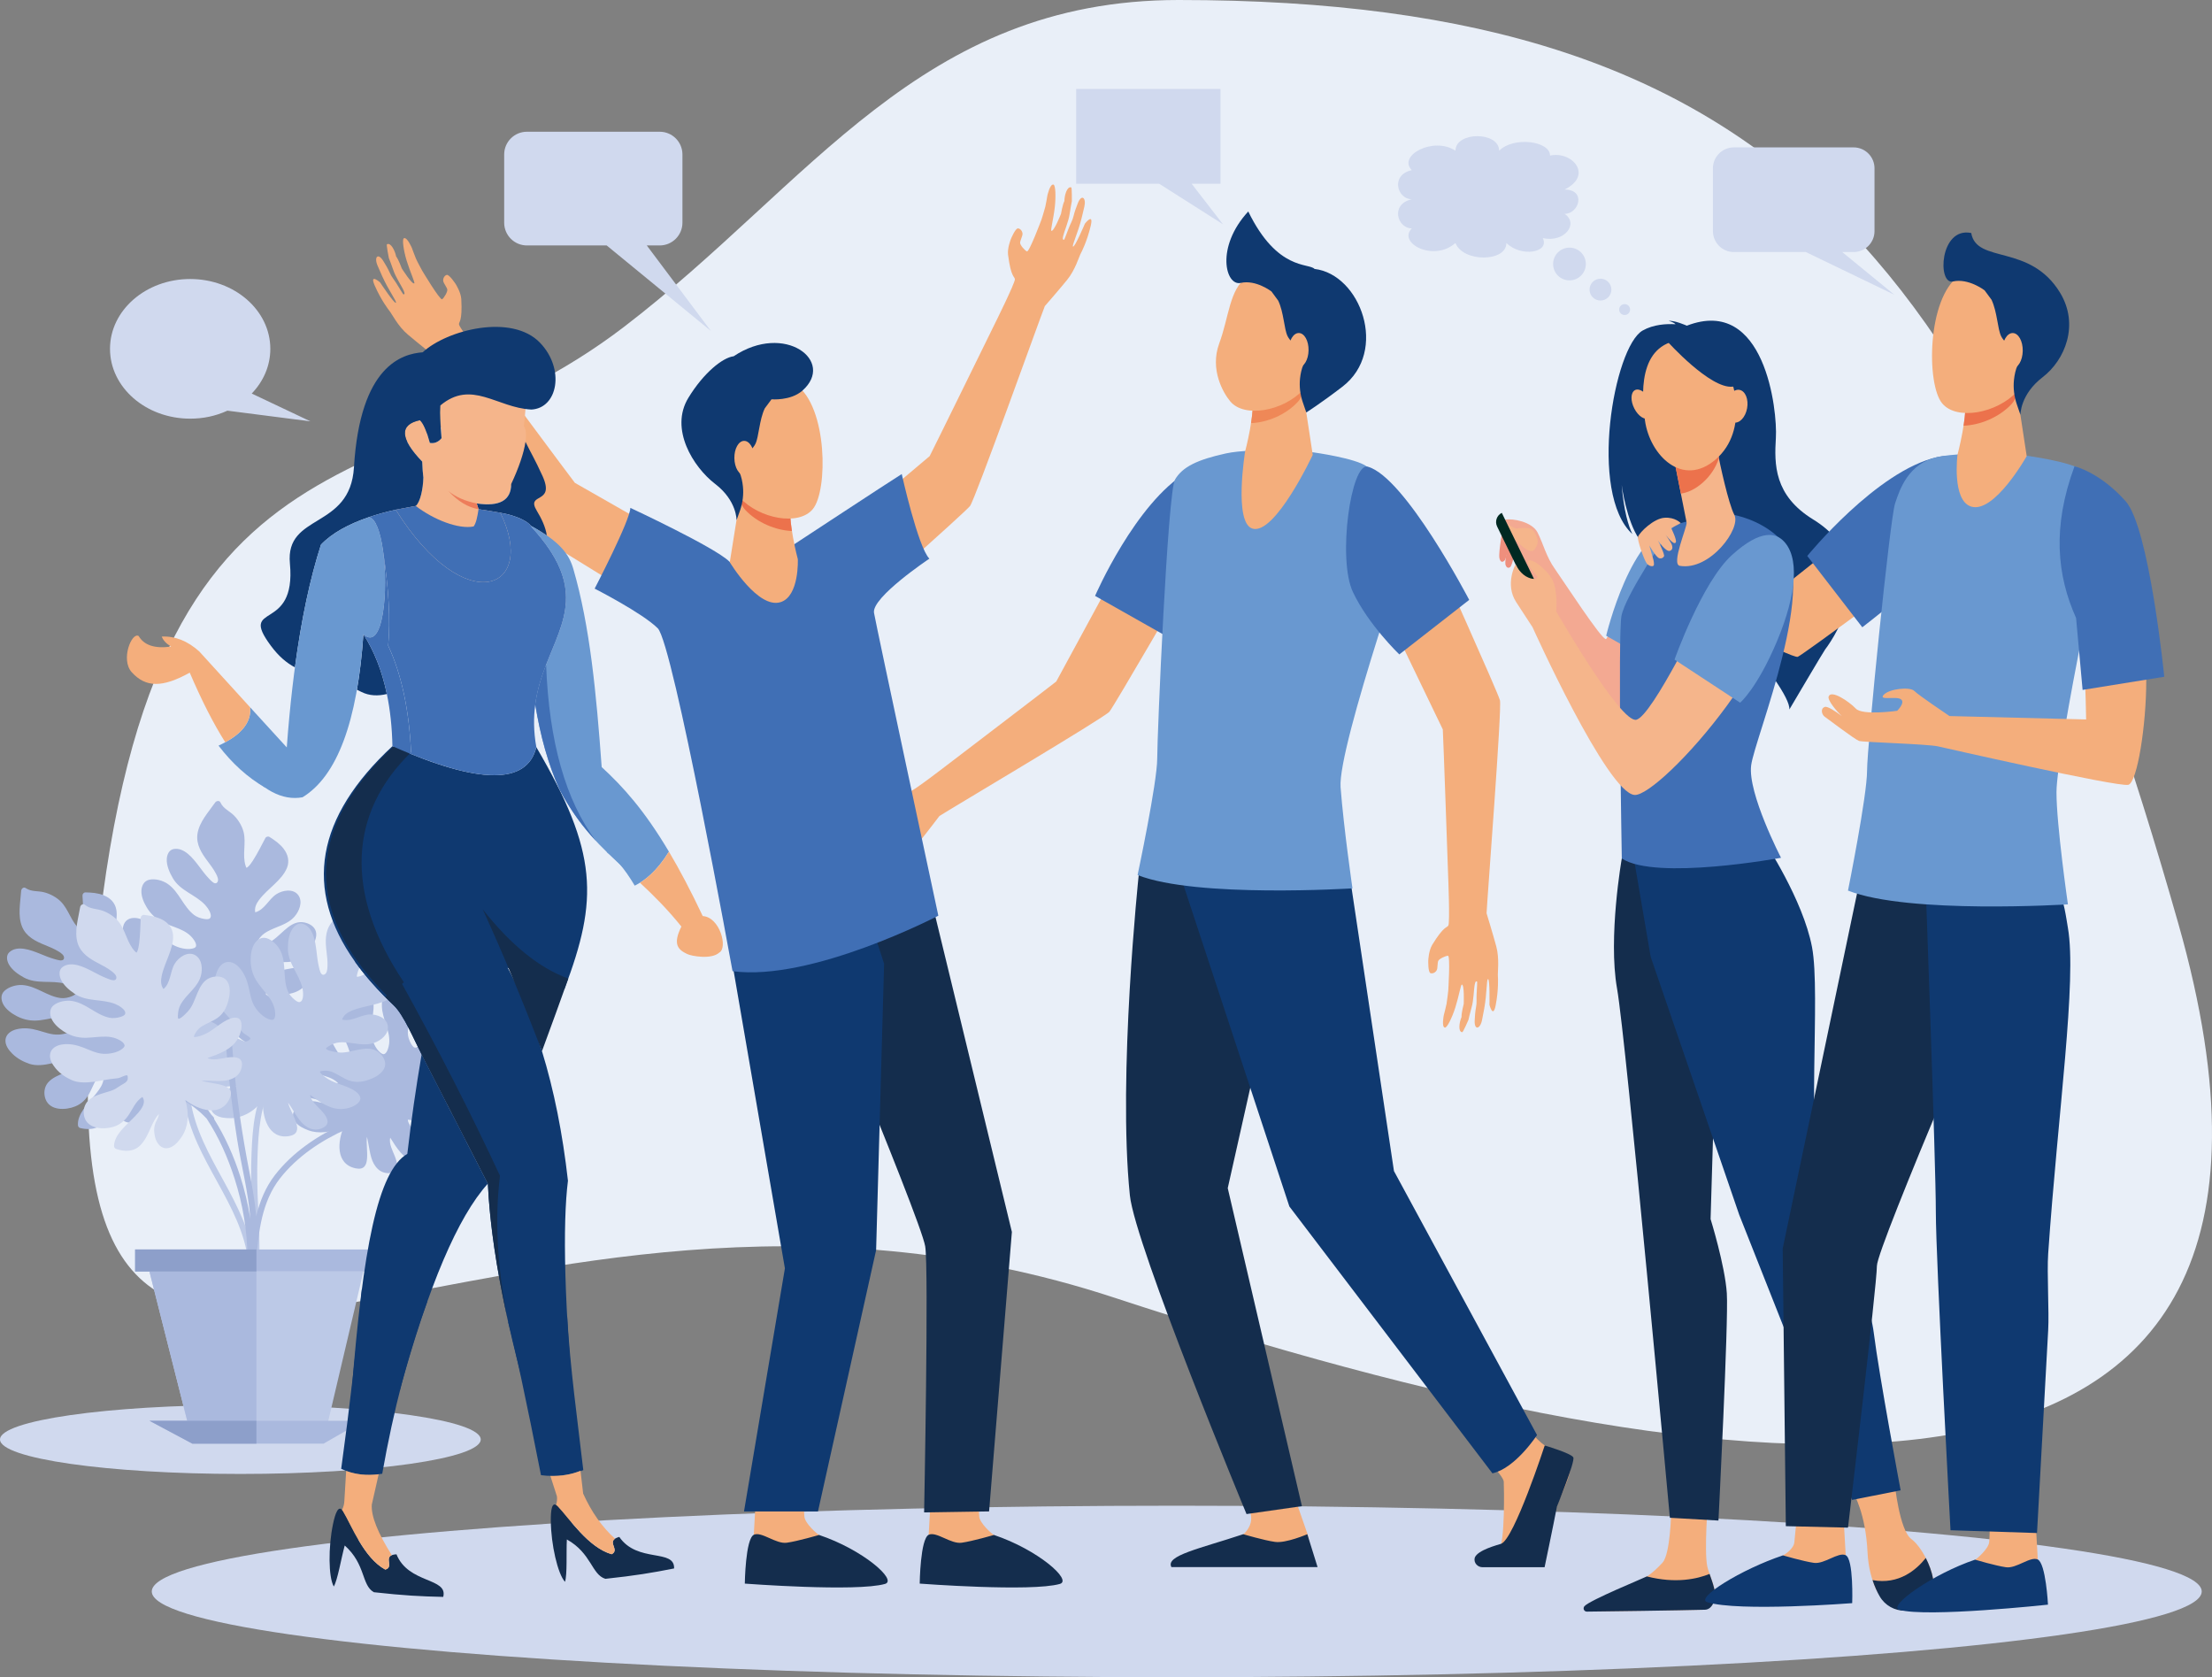 <?xml version="1.0" encoding="UTF-8"?><svg id="a" xmlns="http://www.w3.org/2000/svg" viewBox="0 0 1905.6 1444.65"><rect x="0" y="0" width="1905.6" height="1444.65" fill="#808080" stroke="none"/><path d="M1015.42,0c-222.96,0-316.9,158.41-477.86,281.55-213.05,162.98-426.08,56.88-460.19,607.56-30.35,490.11,348.48,53.06,882.62,228.62,534.14,175.57,1078.15,246.27,916.73-321.77C1715.29,227.93,1533.49,0,1015.42,0Z" style="fill:#e9eff8; fill-rule:evenodd;"/><ellipse cx="1013.75" cy="1370.78" rx="883" ry="73.87" style="fill:#d0d9ee;"/><path d="M1282.66,1259.31s12.5,12.35,12.8,16.9c.28,4.54,1.09,53.15-4,57.69-5.11,4.54-20.1,7.81-15.29,12.9,3.64,3.82,31.68,3,50.27,2,5.4-.36,12.22-44.16,14.38-50.6,3.1-9.36,14.34-29.8,11.52-36.26-1.4-3.18-11.66-10.44-20.97-16.53-9.79-6.45-19.18-20.71-19.18-20.71l-29.52,34.61Z" style="fill:#f4ae7c; fill-rule:evenodd;"/><path d="M1115.36,1289.65l11.21,32.16c.84,5.08,4.11,17.62,4.11,22.26,0,17.35-77.15-14.72-59.86-22.44,1.57-.73,6.49-6.27,6.99-12.17,.82-9.09-6.48-20.44-6.48-20.44l44.04,.63Z" style="fill:#f4ae7c; fill-rule:evenodd;"/><path d="M1008.92,681.32l-27.93,72.32s-18.23,172.62-7.63,275.91c4.45,43.24,100.5,274.55,100.5,274.55l47.73-6.81-63.91-273.91,23.51-104.75,33.3-207.14-105.57-30.16Z" style="fill:#142d4d; fill-rule:evenodd;"/><path d="M1140.49,685.04l23.96,80.49,36.42,243.12,123.25,227.4s-18.52,28.52-38.42,32.97l-174.93-229.85-94.81-287.72,3.32-63.96,121.21-2.45Z" style="fill:#0f3970; fill-rule:evenodd;"/><path d="M763.04,679.95c18.6-.89,18.02,2.32,20.42,2.08,2.79-.17,32.87-23.41,32.87-23.41,0,0,88.95-67.82,93.62-71.63l55.51-102.25,57.87,13.58s-63.32,109.55-67.62,114.71c-4.26,5.08-135.07,82.57-146.41,89.82,0,0-10.34,13.62-17.1,21.97-6.78,8.34-16.85,13.16-19.14,15.24-.33,.26-8.26,6.7-20.09,11.85-10.2,4.56-2.58-4.4-2.58-4.4,0,0,17.42-11.82,16.27-13.02-.89-.98-10.02,6.03-21.26,11.14-2.89,1.32-5.73,2.56-8.35,3.69-6.91,3.04-10.75-.33-4.01-4.73,2.39-1.53,6.39-3.94,9.48-5.27,3.38-1.5,5.99-3.93,8.62-5.56,5.21-3.27,9.09-5.65,8.84-5.75-.34-.15,.26-1.57-2.85-.26-3.76,1.53-10.94,6.63-16.65,8.5-3.22,1.08-9.78,3.66-9.78,3.66,0,0-11.16,3.05-11.46,2.43-1.79-3.16,5.58-7.67,10.11-8.48,2.64-2.12,9.62-4.62,9.62-4.62,0,0,13.02-8.39,11.89-10.27-.92-1.59-35.94,12.36-37.53,9.09-1.27-2.74,9.08-7.44,9.08-7.44,0,0,6.48-2.33,8.58-3.3,2.44-1.12,9.56-5.05,9.56-5.05,0,0,24.04-14.68,22.81-16.41-1.21-1.72-6.1-4.75-7.9-4.34-1.82,.4-4.76,2.88-6.52,3.2-1.82,.4-4.5-.68-5.16-2.85-.62-2.25,7.38-7.48,7.38-7.48,0,0,6.49-4.2,11.88-4.43Z" style="fill:#f4ae7c; fill-rule:evenodd;"/><path d="M943.39,513.26l59.53,33.64s25.49-50.53,36.29-75.26c13.09-29.97,26.39-69.57,22.46-70.29-11.04-2.04-25.97-2.42-38.9,5.22-44.7,26.57-79.39,106.7-79.39,106.7Z" style="fill:#406fb5; fill-rule:evenodd;"/><path d="M1233.73,813.96c10.38-16.99,12.71-14.53,13.98-16.81,1.51-2.63-.17-43.06-.17-43.06,0,0-4.14-119.37-4.59-125.83l-53.14-110.2,45.93-43.24s54.68,121.47,56.44,128.37c1.79,6.9-10.85,169.07-11.52,183.43,0,0,5.31,17.35,8.3,28.34,2.99,10.9,1.09,22.8,1.46,25.98,.06,.54,.73,11.36-1.93,24.99-2.29,11.72-5.34-.45-5.34-.45,0,0,.44-22.44-1.25-22.17-1.35,.19-.9,12.54-3.28,25.53-.61,3.27-1.26,6.63-1.84,9.63-1.54,8-6.71,9.27-6.37,.72,.1-2.99,.44-8.09,1.17-11.62,.79-3.82,.28-7.54,.48-10.91,.33-6.54,.67-11.35,.39-11.27-.33,.19-1.17-1.17-1.93,2.36-.93,4.27-.93,13.72-2.74,19.81-1.03,3.45-2.74,10.9-2.74,10.9,0,0-4.64,10.71-5.34,10.63-3.77-.27-2.6-8.54-.61-13.08-.17-3.54,1.88-11.26,1.88-11.26,0,0,.7-16.53-1.6-16.72-.95,0-2.57,10.09-5.64,19.81-2.88,8.99-7.18,17.62-9,17.26-3.05-.46-.9-10.81-.9-10.81,0,0,1.87-7.09,2.33-9.54,.53-2.82,1.48-11.45,1.48-11.45,0,0,1.92-30.16-.26-30.07-2.15,.09-7.63,2.63-8.38,4.45-.75,1.82-.41,5.91-1.17,7.72-.76,1.82-3.25,3.54-5.48,2.82-2.26-.73-1.93-10.99-1.93-10.99,0,0,.33-8.27,3.33-13.27Z" style="fill:#f4ae7c; fill-rule:evenodd;"/><path d="M1330.75,1245.05s-26.34,80.68-37.6,84.67c-3.02,1-19.85,5.27-22.57,11.72l-.19,.63c-.87,4.09,2.57,7.81,6.73,7.81h53.52s7.6-36.25,10.62-52.15c0,0,15.88-38.98,14.12-42.43-1.76-3.54-24.63-10.26-24.63-10.26Z" style="fill:#142d4d; fill-rule:evenodd;"/><path d="M1135.07,1349.8l-8.84-28.35s-18.53,8-27.81,6.63c-9.29-1.27-27.4-6.63-27.4-6.63-37.02,12.35-67.35,18.35-61.85,28.35h125.9Z" style="fill:#142d4d; fill-rule:evenodd;"/><path d="M785.5,697.2c-7.74,3.06-15.07,2.93-22.15-1.34,5.3,7.87,16.7,7.19,22.15,1.34Z" style="fill:#ef8857; fill-rule:evenodd;"/><path d="M1131.83,389.69s36.01,5,45.48,11.99c10.65,7.82,43.7,44.42,43.7,44.42,0,0-68.77,196.96-66.12,232.03,2.68,35.07,10.23,87.03,10.23,87.03,0,0-134.53,8.54-185.11-11.45,0,0,16.91-79.58,16.91-100.39s8.98-229.4,15.35-240.3c6.41-10.9,19.26-17.08,43.68-22.44,24.4-5.36,75.88-.91,75.88-.91Z" style="fill:#6998d0; fill-rule:evenodd;"/><path d="M1122.01,333.45l8.89,58.33s-32.54,69.5-51.98,63.51c-16.29-5.09-6.26-66.5-6.26-66.5,0,0,8.9-33.07,6.25-49.6-2.69-16.45,43.11-5.73,43.11-5.73Z" style="fill:#f4ae7c; fill-rule:evenodd;"/><path d="M1078.91,339.18c-2.69-16.45,43.11-5.73,43.11-5.73l.72,4.82c-1.34,3.27-2.96,6.09-4.98,8.17-10.2,10.9-26.2,17.54-40,17.99,1.36-8.9,2.23-18.44,1.14-25.25Z" style="fill:#ef8857; fill-rule:evenodd;"/><path d="M1129.51,250.96c1.28-.46,10.36,66.41-6.84,84.85-17.23,18.36-50.78,24.44-62.83,9.9-5.94-7.14-17.83-27.27-9.48-49.94,8.47-22.99,8.8-46.48,23.63-56.99,26.76-18.9,55.53,12.17,55.53,12.17Z" style="fill:#f4ae7c; fill-rule:evenodd;"/><path d="M1075.35,182.14c25.06,51.43,52.18,44.14,57.1,49.5,39.55,4.57,63.99,70.83,24,101.44-18.91,14.54-31.11,22.17-31.11,22.17l-3.02-8.81c-2.2-6.54-3.1-13.53-2.37-20.44,.45-4.09,1.34-8.54,3.08-12.26,4.53-9.63-9.76-16.08-13.79-24.17-3.07-6.18-3.22-20.44-8.08-30.61l-5.81-7.91s-13.39-10.36-26.5-7.36c-13.11,2.91-21.91-30.77,6.51-61.55Z" style="fill:#0f3970; fill-rule:evenodd;"/><path d="M1110.13,301.47c-.14,8.18,3.6,14.9,8.33,14.9,4.75,.09,8.72-6.45,8.84-14.63,.14-8.18-3.58-14.81-8.34-14.9-4.75-.09-8.69,6.45-8.83,14.63Z" style="fill:#f4ae7c; fill-rule:evenodd;"/><path d="M1265.69,516.7l-60.2,46.97s-26.59-25.44-39.96-53.69c-13.5-28.53-1.64-111.84,12.73-108.02,32.18,8.72,87.43,114.74,87.43,114.74Z" style="fill:#406fb5; fill-rule:evenodd;"/><path d="M1406.23,459.96c-3.44-7.12-7.3-19.78-9.19-42.32,.29,2.23,4.19,30.68,15.13,46.79,44.93,29.49,131.04,128,129.33,146.66,0,0,30.35-51.45,30.87-51.76,0,0,55.95-71.15-10.37-111.91-33.7-20.72-33.52-47.31-32.11-70.4,1.41-23.1-9.2-122.52-76.71-96.5,0,0-10.84-4.82-15.71-4.09,0,0,3.96,.76,5.99,2.84-7.83-.46-19.03,.12-28.36,5.43-24.76,14.07-46.9,140.25-8.87,175.27Z" style="fill:#0f3970; fill-rule:evenodd;"/><path d="M1418.47,469.92c30.66,9.54,113.7,36.43,117.86,35.4l75.68-60.22,46.55,40.89s-103.87,76.89-109.77,79.73c-4.36,2.06-95.82-45.02-138.94-66.06,.62-14.09,1.74-17.44,8.62-29.73Z" style="fill:#f4ae7c; fill-rule:evenodd;"/><path d="M1556.93,478.86l47.41,61.43s49.98-38.4,68.41-59.11c22.36-25.09,46.82-78.95,43.21-80.93-10.12-5.5-31.98-9.88-47.05-6.53-52.15,11.6-111.97,85.13-111.97,85.13Z" style="fill:#406fb5; fill-rule:evenodd;"/><path d="M1438.49,483.24l5.85-30.5s-17.27,4.12-28.26,21.22c-10.99,17.1-29.38,74.74-32.52,76.46-3.14,1.72-37.91-51.8-43.99-60.31-7.51-10.4-10.31-22.42-15.02-31.53-4.71-9.11-21.28-12.2-27.58-11-6.26,1.12,8.62,27.75,8.62,27.75,0,0,37.67,65.38,50.23,101.29,12.55,35.82,51.8,52.92,58.07,47.85,6.28-5.15,24.59-141.23,24.59-141.23Z" style="fill:#f3a992; fill-rule:evenodd;"/><path d="M1431.68,574.91l-47.99-27.32s21.8-91.92,60.65-94.84l-12.66,122.16Z" style="fill:#6998d0; fill-rule:evenodd;"/><path d="M1324.13,463.66s-1.56-6.96-5.79-8.33c-4.23-1.37-11.61-.17-12.06,0-.48,.17-8.62-4.21-8.62-4.21l6.72,12.54s13.17,15.46,17.55,9.71c4.39-5.84,2.2-9.71,2.2-9.71Z" style="fill:#f5b58b; fill-rule:evenodd;"/><path d="M1295.32,451.63s-4.76,24.23-3.55,29.3c1.19,5.07,4.24,2.32,4.79,1.29,2.35-4.55,3.97-20.1,3.97-20.1l-5.21-10.48Z" style="fill:#ef8f7d; fill-rule:evenodd;"/><path d="M1305.54,471.73s-2.28,15.03-4.6,16.75c-1.5,1.2-3.44,.52-4.08-2.49-.64-3.09,3.04-21.56,3.04-21.56l5.63,7.3Z" style="fill:#ef8f7d; fill-rule:evenodd;"/><path d="M1319.39,514.34l7.88-3.87-33.49-68.73c-4.36,2.15-6.16,7.39-4.04,11.77l29.66,60.83Z" style="fill:#002922; fill-rule:evenodd;"/><path d="M1632.13,1276.8s4.08,41.32,14.54,48.88c10.46,7.65,24.42,35.65,17.44,50.86-2.17,4.72-6.53,7.47-11.5,9.03-14.7,4.55-30.34-3.1-36.6-17.19-3.49-7.82-6.56-18.29-7.18-31.53-1.58-33.51-12.03-50.6-12.03-50.6l35.33-9.45Z" style="fill:#f4ae7c; fill-rule:evenodd;"/><path d="M1471.35,1293.72s-3.3,41.67-.62,55.24c1.43,7.22,9.42,22.17,5.75,29.04-3.66,6.78-7.85,8.5-7.85,8.5l-94.91,1.55c-5.17,.09-1.77-3.26,2.41-6.27,6.83-5.07,12.32-8.34,34.13-18.9,1.42-.69,6.59-3.95,8.47-5.06,4.73-2.92,9.49-7.48,13.57-11.95,6.81-7.64,7.41-44.33,7.41-44.33l31.64-7.82Z" style="fill:#f4ae7c; fill-rule:evenodd;"/><path d="M1397.15,739.43s-11.95,67.69-4.09,112.02c7.85,44.42,45.51,455.85,45.51,455.85l41.85,2.4s8.78-171.9,7.21-195.78c-1.57-23.88-13.99-63.92-13.99-63.92l4.16-138.75-52.82-182.31-27.84,10.49Z" style="fill:#142d4d; fill-rule:evenodd;"/><path d="M1520.19,725.16s32.96,49.48,40.81,90.46c7.85,40.98-5.76,166.93,9.34,220.62,8.16,29.04,39.14,73.97,43.85,111.51,4.71,37.54,23.18,135.91,23.18,135.91l-41.84,8.25-97.23-245.61-76.27-222.17-19.55-114.34,117.72,15.37Z" style="fill:#0f3970; fill-rule:evenodd;"/><path d="M1493.51,443.47s22.6,3.69,39.43,20.19c36.1,35.31-21.21,171.56-24.35,195.53-3.14,23.88,25.72,79.64,25.72,79.64,0,0-107.84,19.93-137.16,.61,0,0-3.43-191.84-.29-208.94,3.13-17.01,38.25-69.76,44.53-76.54,6.28-6.87,52.12-10.48,52.12-10.48Z" style="fill:#406fb5; fill-rule:evenodd;"/><path d="M1534.32,479.72c-2.79-8.42-12.32-12.54-20.45-9.02-11.14,4.89-26.53,14-34.05,29.64-12.56,26.2-56.5,116.15-70.11,119.59-13.59,3.35-69.06-93.38-69.06-93.38,0,0,1.56-17.1-3.15-26.81-4.71-9.62-18.82-19.84-20.9-16.49-2.09,3.43,7.85,12.03,7.85,13.74s-4.2,2.75-9.94-.6c-5.76-3.44-8.88-10.31-8.88-10.31,0,0-9.44,17.1,.5,32.48,9.94,15.38,14.12,21.65,14.12,21.65,0,0,64.35,142.87,87.9,144.5,21.92,1.63,148.21-138.4,126.17-204.98Z" style="fill:#f5b58b; fill-rule:evenodd;"/><path d="M1478.98,385.22s.23,1.29,.63,3.52c1.94,10.48,9.45,45.19,14.49,54.73,6.13,11.51-20.94,48.37-46.98,43.9-7.75-1.38,6.55-33.85,5.86-37.29-1.31-6.61-3.1-15.55-4.92-24.83-1.03-5.16-2.08-10.4-3.05-15.38-2.78-14.09-5.06-25.6-5.06-25.6l39.03,.95Z" style="fill:#f5b58b; fill-rule:evenodd;"/><path d="M1479.61,388.74c-.4-2.23-.63-3.52-.63-3.52l-39.03-.95s2.28,11.52,5.06,25.6c.98,4.9,2.02,10.14,3.03,15.29,6.03-.86,12.33-3.78,18.65-9.28,6.88-6.01,11.39-13.23,14.1-20.96-.48-2.49-.88-4.55-1.18-6.19Z" style="fill:#ec724c; fill-rule:evenodd;"/><path d="M1455.5,292.52s15.91,2.15,27.44,17.1c11.52,14.86,23.96,60.91-4.69,85.91-28.64,25-56.94-3.26-61.14-33.33-4.19-30.07-3.34-70.79,38.38-69.67Z" style="fill:#f4ae7c; fill-rule:evenodd;"/><path d="M1407.96,351.89c3.41,6.7,9.16,10.31,12.81,8.25,3.66-2.06,3.86-9.19,.44-15.81-3.42-6.62-9.16-10.31-12.82-8.25-3.66,2.15-3.85,9.19-.43,15.81Z" style="fill:#f4ae7c; fill-rule:evenodd;"/><path d="M1436.62,294.3s36.66,40.76,55.9,38.75c19.22-2.1,27.25,22.18,27.25,22.18,0,0-19.52-55.66-40.54-62.5-21.02-6.83-42.61,1.57-42.61,1.57Z" style="fill:#0f3970; fill-rule:evenodd;"/><path d="M1487.06,348.02c-1.43,7.82,1.45,14.95,6.42,15.89,4.98,1.03,10.17-4.38,11.61-12.2,1.43-7.73-1.45-14.86-6.42-15.89-4.98-1.03-10.17,4.47-11.6,12.2Z" style="fill:#f4ae7c; fill-rule:evenodd;"/><path d="M1613.16,1360.99c22.81,4.2,37.98-9.11,45.87-19.08,5.8,11.25,9.35,25.34,5.08,34.62-3.75,8.16-13.97,10.4-22.61,10.75-9.14,.34-17.68-4.47-22.22-12.38-2.11-3.69-4.29-8.34-6.12-13.91Z" style="fill:#142d4d; fill-rule:evenodd;"/><path d="M1418.73,1357.81c25.1,6.44,43.66,2.06,54.03-2.15,2.68,7.56,6.23,17.1,4.34,22.51-2.3,6.79-5.58,8.25-8.48,8.33-22.93,.61-83.99,1.46-101.46,1.63-2.46,.09-3.8-2.75-2.22-4.64,4.33-5.16,51.91-24.57,53.79-25.68Z" style="fill:#142d4d; fill-rule:evenodd;"/><path d="M1499.08,605.24l-56.51-37.11s23.55-66.5,49.45-90.03c25.91-23.54,38.15-17.87,43.57-12.97,15.01,13.57,12.35,46.48-4.71,87.11-17.07,40.63-31.79,53.01-31.79,53.01Z" style="fill:#6998d0; fill-rule:evenodd;"/><path d="M1587.85,1301.02l2.22,39.01c.81,4.9,4,17.18,4,21.65,0,16.84-75.11-14.35-58.28-21.82,1.53-.69,9.51-5.76,10.01-11.51,.77-8.85,2.73-26.81,2.73-26.81l39.32-.51Z" style="fill:#f4ae7c; fill-rule:evenodd;"/><path d="M1535.98,1339.69s17.63,5.16,26.67,6.44c9.03,1.29,20.94-9.53,27.33-6.62,7.02,3.18,5.66,41.32,5.66,41.32,0,0-98.36,7.65-124.95-.86-10.54-3.44,29.25-28.26,65.29-40.29Z" style="fill:#0f3970; fill-rule:evenodd;"/><path d="M1753.34,1304.71l2.21,39.09c.81,4.9,4,17.1,4,21.57,0,16.93-75.11-14.26-58.28-21.74,1.53-.68,11.87-9.62,12.38-15.37,.78-8.94,.36-22.94,.36-22.94l39.33-.61Z" style="fill:#f4ae7c; fill-rule:evenodd;"/><path d="M1701.46,1343.38s17.63,5.24,26.67,6.53c9.03,1.29,20.94-9.62,27.33-6.7,7.02,3.26,8.84,38.92,8.84,38.92,0,0-104.37,11.25-128.04,4.46-10.64-3.09,29.15-31.1,65.21-43.21Z" style="fill:#0f3970; fill-rule:evenodd;"/><path d="M1634.31,742.69l-31.76,13.75-66.79,318.99,2.7,239.08,53.55,1.29s24.91-209.19,24.91-225.43,115.36-283.67,115.36-283.67l-97.96-64.01Z" style="fill:#142d4d; fill-rule:evenodd;"/><path d="M1658.82,760.3s8.87,241.93,8.87,283.42,12.64,274.31,12.64,274.31l74.53,2.41s3.86-70.62,9.61-174.65c.92-16.24-1.15-49.14,0-65.98,8.36-121.22,24.87-235.39,16.99-280.67-1.27-7.21-3.67-26.28-8.3-31.1-35.15-36.33-114.33-7.73-114.33-7.73Z" style="fill:#0f3970; fill-rule:evenodd;"/><path d="M1747.22,392.69s37.04,5.15,46.79,12.29c10.98,8.07,23.17,26.12,23.17,26.12,0,0-45.48,215.03-45.56,251.2-.06,27.92,9.85,96.65,9.85,96.65,0,0-137.42,8.67-189.46-11.86,0,0,16.43-81.7,16.43-103.18s19.66-216.58,24.13-230.24c4.06-12.37,11.48-34.54,36.59-40.03,25.12-5.5,78.07-.95,78.07-.95Z" style="fill:#6998d0; fill-rule:evenodd;"/><path d="M1737.11,334.88l8.86,57.99s-27.86,49.66-47.84,43.47c-16.78-5.24-11.78-44.67-11.78-44.67,0,0,9.14-33.93,6.4-50.94-2.74-17.01,44.36-5.84,44.36-5.84Z" style="fill:#f4ae7c; fill-rule:evenodd;"/><path d="M1692.75,340.72c-2.74-17.01,44.36-5.84,44.36-5.84l.75,4.98c-1.37,3.26-3.06,6.1-5.1,8.34-10.52,11.25-26.97,17.96-41.18,18.47,1.42-9.11,2.29-18.99,1.17-25.94Z" style="fill:#ec724c; fill-rule:evenodd;"/><path d="M1744.83,249.91c1.34-.43,10.67,68.38-7.05,87.29-17.72,18.98-52.25,25.17-64.64,10.22-13.7-16.49-13-90.46,14.55-109.96,27.55-19.5,57.14,12.46,57.14,12.46Z" style="fill:#f4ae7c; fill-rule:evenodd;"/><path d="M1698.18,200.69c4.56,26.83,50.63,8.83,76.54,51.45,16.69,27.49,4.37,57.91-15.06,72.77-19.43,14.95-19.09,32.39-19.09,32.39l-3.13-9.1c-2.27-6.79-3.2-13.92-2.44-21.05,.46-4.2,1.37-8.84,3.15-12.63,4.67-9.97-10.04-16.58-14.16-24.83-3.18-6.36-3.33-20.96-8.34-31.53l-5.97-8.08s-13.78-10.65-27.27-7.64c-13.49,3-11.55-47.34,15.78-41.75Z" style="fill:#0f3970; fill-rule:evenodd;"/><path d="M1724.89,301.89c-.14,8.42,3.7,15.29,8.58,15.38,4.88,.09,8.95-6.62,9.09-15.03,.14-8.42-3.71-15.29-8.59-15.38-4.88-.09-8.95,6.7-9.09,15.03Z" style="fill:#f4ae7c; fill-rule:evenodd;"/><path d="M1803.35,420.36c-12.46-.34-23.49,81.87-15.59,89.95,7.9,8.16,9.41,109.37,9.41,109.37l-117.57-2.92v.09c-2.3-1.55-26.93-18.13-30.46-21.73-3.69-3.78-21.64-1.89-26.39,3.35-4.75,5.24,10.56,.95,14.78,3.78,4.22,2.84-3.17,9.97-3.17,9.97,0,0-29.79,4.29-35.6-1.89-5.81-6.1-21.32-16.58-23.43-10.39-1.09,3.18,6.91,12.8,11.41,16.84-5.61-4.21-12.36-8.67-14.66-7.9-4.23,1.46-2.47,6.79-.18,8.42,2.28,1.55,25.94,19.59,29.63,20.88,3.62,1.2,58.63,2.58,68.14,4.72,0,0,155.02,35.31,163.84,33.08,7.73-1.89,15.46-51.55,15.46-89.61s-6.68-164.78-45.62-165.98Z" style="fill:#f4ae7c; fill-rule:evenodd;"/><path d="M1787.17,401.63s21.7,4.98,44.09,30.15c20.38,22.94,33.22,151.12,33.22,151.12l-70.36,11.34-5.61-61.94c-16.32-36.34-20.82-78.05-1.35-130.67Z" style="fill:#406fb5; fill-rule:evenodd;"/><path d="M1447.97,450.6s-4.9-5.33-14.06-4.64c-9.16,.6-21.16,12.2-22.83,16.41-.87,2.06,4.88,18.99,7.39,22.68,1.48,2.23,4.88,3.35,6.07,2.15,.79-.77-.03-4.64-.26-5.41-.42-1.64-3.46-12.03-3.46-12.03,0,0,5.92,10.48,8.67,11.08,2.76,.69,4.29-1.55,4.12-2.41-.84-4.47-5.45-13.06-5.45-13.06,0,0,6.94,10.22,10.34,9.1,3.41-1.03,2-4.64,1.49-5.93-.51-1.2-5.25-8.25-5.25-8.25,0,0,7.51,10.48,8.98,6.7,.9-2.23-4.02-12.11-4.02-12.11l8.27-4.3Z" style="fill:#f5b58b; fill-rule:evenodd;"/><path d="M651.65,1281.83l-2.31,40.6c-.82,5.13-4.14,17.82-4.14,22.52,0,17.56,78.12-14.87,60.63-22.69-1.61-.7-12.37-10-12.87-16-.8-9.21-.4-23.82-.4-23.82l-40.91-.61Z" style="fill:#f4ae7c; fill-rule:evenodd;"/><path d="M705.61,1322.09s-18.33,5.39-27.72,6.69c-9.39,1.39-21.8-9.91-28.44-6.86-7.3,3.39-7.81,42.08-7.81,42.08,0,0,96.18,7.3,120.8,.27,11.05-3.22-19.32-29.65-56.83-42.17Z" style="fill:#142d4d; fill-rule:evenodd;"/><path d="M802.31,1281.83l-2.3,40.6c-.85,5.13-4.18,17.82-4.18,22.52,0,17.56,78.15-14.87,60.64-22.69-1.58-.7-12.33-10-12.88-16-.8-9.21-.37-23.82-.37-23.82l-40.91-.61Z" style="fill:#f4ae7c; fill-rule:evenodd;"/><path d="M856.27,1322.09s-18.35,5.39-27.74,6.69c-9.39,1.39-21.78-9.91-28.42-6.86-7.33,3.39-7.8,42.08-7.8,42.08,0,0,96.16,7.3,120.77,.27,11.08-3.22-19.28-29.65-56.8-42.17Z" style="fill:#142d4d; fill-rule:evenodd;"/><path d="M868.42,219.41c2.52,19.82,5.65,18.52,5.89,21.12,.32,2.96-17.76,39.3-17.76,39.3,0,0-52.64,107.29-55.65,113.03l-93.62,78.94,24.26,58.25s99.63-88.59,104.08-94.16c4.41-5.56,59.25-158.93,64.48-172.23,0,0,11.93-13.65,19.15-22.52,7.22-8.78,10.33-20.34,11.99-23.21,.24-.35,5.27-10,8.43-23.56,2.7-11.65-5.03-1.74-5.03-1.74,0,0-8.78,20.69-10.25,19.74-1.12-.79,4.31-11.83,7.44-24.69,.8-3.3,1.57-6.52,2.29-9.56,1.83-7.82-2.36-11.22-5.54-3.22-1.12,2.78-2.88,7.48-3.7,11.04-.85,3.83-2.83,7.04-4.03,10.17-2.38,6.17-4.01,10.69-4.22,10.43-.24-.26-1.56,.61-.81-2.96,.92-4.17,4.77-12.87,5.63-19.21,.48-3.56,1.92-11.04,1.92-11.04,0,0,.15-11.65-.51-11.91-3.59-1.21-5.88,6.78-5.91,11.74-1.61,3.13-2.92,11.04-2.92,11.04,0,0-6.11,15.39-8.27,14.61-.91-.35,1.77-10.26,2.92-20.35,1.04-9.39,.63-19.04-1.13-19.47-3.02-.87-5.27,9.48-5.27,9.48,0,0-1.19,7.31-1.79,9.65-.67,2.87-3.32,11.13-3.32,11.13,0,0-10.56,28.26-12.52,27.3-1.93-.96-5.94-5.48-5.86-7.48,.06-1.91,2.03-5.56,2.09-7.48,.08-2-1.5-4.61-3.85-4.87-2.36-.26-6.23,9.3-6.23,9.3,0,0-3.1,7.74-2.39,13.39Z" style="fill:#f4ae7c; fill-rule:evenodd;"/><path d="M397.39,257.57c1.1,19.91-2.19,19.3-1.97,21.82,.23,3.04,24.61,35.39,24.61,35.39,0,0,71.2,96.07,75.23,101.11l106.35,60.68-13.3,61.73s-114.05-69.12-119.41-73.82c-5.37-4.61-87.06-145.54-94.63-157.71,0,0-14.23-11.22-22.93-18.61-8.69-7.3-13.86-18.17-16-20.6-.32-.35-7-8.96-12.54-21.65-4.79-10.96,4.62-2.7,4.62-2.7,0,0,12.39,18.78,13.65,17.56,.96-.95-6.37-10.78-11.8-22.86-1.4-3.13-2.73-6.17-3.96-9.04-3.25-7.39,.26-11.48,4.84-4.17,1.6,2.52,4.2,6.87,5.61,10.17,1.56,3.65,4.07,6.43,5.81,9.3,3.48,5.65,5.92,9.74,6.08,9.48,.18-.35,1.62,.35,.23-3.04-1.66-4-6.98-11.74-8.99-17.83-1.12-3.48-3.9-10.52-3.9-10.52,0,0-2.28-11.48-1.66-11.83,3.29-1.91,7,5.56,7.94,10.43,2.13,2.78,4.87,10.35,4.87,10.35,0,0,8.84,14,10.76,12.87,.83-.52-3.59-9.82-6.55-19.48-2.73-9.04-4.07-18.6-2.41-19.39,2.81-1.3,6.9,8.35,6.9,8.35,0,0,2.5,6.96,3.51,9.22,1.18,2.7,5.31,10.26,5.31,10.26,0,0,15.51,26,17.26,24.69,1.74-1.3,4.84-6.52,4.41-8.43-.43-1.91-3.02-5.13-3.46-7.04-.4-1.91,.64-4.78,2.95-5.48,2.27-.61,7.82,8,7.82,8,0,0,4.45,7.04,4.75,12.78Z" style="fill:#f4ae7c; fill-rule:evenodd;"/><path d="M674.28,766.44s118.37,281.69,122.76,306.99c3.18,18.6-.93,229.26-.93,229.26l55.97-.87,19.64-240.73-73.66-303.61-123.78,8.96Z" style="fill:#142d4d; fill-rule:evenodd;"/><polygon points="622.25 779.65 676.18 1092.48 640.95 1301.83 704.67 1301.83 754.76 1076.73 761.64 830.08 735.82 750.71 622.25 779.65" style="fill:#0f3970; fill-rule:evenodd;"/><path d="M776.84,408.33s14,63.03,23.82,72.86c0,0-50.04,33.38-47.71,46.68,2.33,13.22,55.41,260.83,55.41,260.83,0,0-109.3,56.95-177.28,47.81,0,0-51.18-282.12-64.43-295.34-13.24-13.22-54.37-34.17-54.37-34.17,0,0,30.75-59.04,30.75-69.56,0,0,72.99,34,85.29,46.25,12.33,12.34,36.2-3.22,41.95-5.74,0,0,97.79-64.25,106.56-69.64Z" style="fill:#406fb5; fill-rule:evenodd;"/><path d="M637.95,426.33l-9.25,57.9s24.29,40.43,43.71,34.43c16.32-5.05,14.9-37.04,14.9-37.04,0,0-8.88-32.95-6.21-49.56,2.65-16.52-43.16-5.74-43.16-5.74Z" style="fill:#f4ae7c; fill-rule:evenodd;"/><path d="M681.11,432.07c2.65-16.52-43.16-5.74-43.16-5.74l-.72,4.87c1.34,3.22,2.97,6,4.96,8.17,10.24,10.87,26.21,17.47,40.04,18-1.36-8.96-2.21-18.52-1.12-25.3Z" style="fill:#ec724c; fill-rule:evenodd;"/><path d="M630.44,343.73c-1.29-.44-10.35,66.51,6.88,84.94,17.23,18.43,50.8,24.43,62.84,9.91,13.33-16,12.66-87.99-14.13-106.94-26.8-18.95-55.59,12.08-55.59,12.08Z" style="fill:#f4ae7c; fill-rule:evenodd;"/><path d="M631.98,306.87c-9.39,1.13-25.81,14.17-39.03,35.9-16.22,26.69,4.17,59.47,23.07,73.99,18.91,14.43,18.51,31.3,18.51,31.3l3.1-8.69c2.23-6.61,3.1-13.56,2.38-20.43-.45-4.17-1.34-8.61-3.05-12.34-4.54-9.65,9.78-16.09,13.76-24.17,3.1-6.17,3.25-20.43,8.11-30.69l5.82-7.82s16.41,1.48,26.52-7.39c29-25.47-15.3-59.12-59.18-29.64Z" style="fill:#0f3970; fill-rule:evenodd;"/><path d="M649.83,394.33c.15,8.17-3.59,14.87-8.35,14.95-4.74,.09-8.7-6.43-8.83-14.6-.14-8.17,3.59-14.87,8.34-14.95,4.74-.09,8.69,6.43,8.84,14.6Z" style="fill:#f4ae7c; fill-rule:evenodd;"/><path d="M207.07,1210.17c114.36,0,207.07,13.29,207.07,29.69s-92.71,29.69-207.07,29.69S0,1256.26,0,1239.86s92.71-29.69,207.07-29.69Z" style="fill:#d0d9ee; fill-rule:evenodd;"/><path d="M244.38,731.07c-3.26-4.22-7.73-7.4-12.21-10.19-1.19-.75-2.92-.24-3.57,.98-3.47,6.46-6.68,13.09-10.66,19.28-1.3,2.04-3.17,4.74-4.84,5.94-.1,.07-.53,.28-.71,.38-.03-.03-.05-.06-.09-.11-.32-.48-.51-1-.69-1.56-3.1-9.51,.66-19.69-1.78-29.26-1.29-5.07-4.5-10.35-8.16-14.04-3.97-4.02-9.29-5.89-11.75-11.3-.38-.82-1.04-1.2-1.77-1.27h-.49c-.89,.08-1.78,.57-2.29,1.29-5.71,8.23-13.73,16.73-15.25,27.02-1.35,9.13,3.59,16.76,8.84,23.68,2.55,3.35,5.06,6.77,7.04,10.5,1.09,2.05,2.97,5.76,.99,7.78-2.07,2.1-5.22-1.66-6.87-3.35-3.36-3.47-6.2-7.43-9.11-11.27-4.82-6.35-12.43-16-21.5-14.25-3.99,.77-5.62,4.9-5.83,8.5-.33,5.72,2.47,11.87,5.27,16.66,6.38,10.88,19.32,14.03,27.64,22.81,1.91,2.01,7.15,8.93,4.14,11.76-1.05,.99-3.49,.67-4.74,.47-3.05-.47-6.39-1.6-8.85-3.49-9.35-7.23-12.76-19.8-22.58-26.66-4.31-3-10.95-4.84-16.13-3.6-4.39,1.04-6.41,5.17-6.61,9.34-.23,5.05,2.07,10.26,4.61,14.48,2.94,4.87,6.98,8.95,11.93,11.77,9.91,5.63,22.44,6.34,29.04,16.71,.9,1.42,1.87,3.27,1.43,5-.34,1.34-2.24,1.76-3.37,2.02-5.08,1.11-11.75-.77-16.2-3.13-5.39-2.87-9.32-8.07-13.45-12.4-4.37-4.59-9.23-8.33-15.36-10.2-4.45-1.34-9.91-1.12-12.78,3.03-2.63,3.81-2.1,8.94-1.02,13.18,1.42,5.61,4.48,10.81,8.23,15.16,4.06,4.71,10.45,7.37,16.19,9.29,5.97,2,12.16,3.21,18.05,5.44,1.56,.59,2.76,1,4.48,1.13,1.82,.13,3.66,.04,5.45,.5,1.5,.39,.5,1.98,0,3.07-1.22,2.63-5.13,2.52-7.59,2.71-2.34,.19-4.65,.78-6.99,.79-2.68,.02-5.37-.48-8.01-.89-5.24-.79-10.78-1.72-15.97-.15-5.01,1.53-8.55,6.25-9.45,11.31-1.89,10.63,10,17.11,18.82,18.47,5.66,.86,10.78-.37,15.74-3.18,6.13-3.45,10.94-8.45,18.02-9.31,.46,2.83-.55,5.09-3.07,7.21-3.46,2.92-8.24,4.49-12.42,6.05-8.22,3.05-20.25,5.77-24.66,14.28-.54,1.04-.43,2.33,.44,3.17,3.9,3.72,8.39,6.63,13.87,7.07,4.55,.36,8.98-1.75,12.66-4.19,6.59-4.37,12.27-11.17,19.67-14.24-1.02,1.87-2.73,3.15-4.8,4.76-3.7,2.87-5.6,6.86-6.62,11.34-1.55,6.8,.8,14.15,8.79,14.2,4.35,.02,8.72-2.17,12.35-4.35,4.17-2.49,7.49-6.13,10.08-10.18,3.2-5.04,4.98-10.86,5.97-16.8,6.67,13,21.16,26.58,34.83,15.35,11.69-9.6-7.56-16.97-15.16-24.53,1.5,.61,2.95,1.38,4.34,2.09,3.97,2.03,7.82,4.28,11.95,5.96,7.72,3.15,16.38,2.84,20.99-5.09,3.98-6.85-4.27-10.03-9.35-11.56-4.14-1.25-11.88-2.58-14.88-6.75,10.2,1.12,21.55,2.39,30.35-3.51,3.99-2.67,8.78-7.82,9.26-12.84,.38-4.1-4.06-5.55-7.25-5.87-8.7-.85-17.17,2.98-25.89,2.71-2.1-.07-4.18-.29-6.23-.74-.77-.17-1.55-.39-2.27-.72-.27-.12-.55-.36-.74-.5,.04-.12,.12-.27,.24-.42,.78-.9,1.79-1.57,2.77-2.22,2.24-1.47,4.58-2.33,7.24-2.6,5.07-.54,10.13,.1,15.19-.78,5.68-.99,10.29-4.29,14.05-8.52,3.33-3.76,6.55-8.53,7.08-13.66,.55-5.3-2.66-8.88-7.4-10.7-13.23-5.06-20.98,8.61-30.43,14.81-2.5,1.65-5.48,2.73-8.33,3.61-1.16,.36-4.58,1.54-5.7,.63-.67-.55,1.57-4.14,2-4.83,1.9-3.08,4.33-5.23,7.45-7.02,7.9-4.51,17.53-5.92,23.75-13.06,4.08-4.69,7.3-12.63,3.3-18.35-4.24-6.05-13.68-4.42-19.02-.89-6.7,4.43-10.09,13.42-18.16,15.57-.7-3.83,.79-7.35,3.37-10.75,3.77-4.98,8.62-9.06,13.1-13.37,4.28-4.12,8.68-8.62,10.92-14.25,2.28-5.75,.82-11.56-2.89-16.34Z" style="fill:#aab9de; fill-rule:evenodd;"/><path d="M443.88,915.2c1.29-5.18,1.02-10.66,.45-15.91-.15-1.39-1.63-2.44-2.99-2.2-7.23,1.27-14.42,2.86-21.74,3.56-2.41,.24-5.69,.43-7.65-.12-.12-.04-.54-.25-.74-.33,0-.04,.02-.08,.04-.14,.18-.55,.48-1.01,.79-1.5,5.56-8.33,15.88-11.67,21.89-19.53,3.18-4.14,5.33-9.93,5.98-15.09,.7-5.6-1.13-10.94,1.6-16.23,.99-1.93-1.06-3.66-2.83-3.55-10,.61-21.63-.43-30.66,4.74-8.01,4.59-10.94,13.19-13.13,21.61-1.06,4.07-2.19,8.17-3.89,12.03-.94,2.12-2.69,5.9-5.5,5.59-2.94-.32-1.94-5.13-1.63-7.46,.65-4.79,2-9.47,3.22-14.13,2.01-7.72,4.87-19.67-2.11-25.71-3.08-2.66-7.33-1.38-10.29,.68-4.69,3.28-7.79,9.27-9.82,14.45-4.59,11.75,.93,23.86-.82,35.82-.4,2.76-2.59,11.15-6.68,10.55-1.43-.21-2.68-2.34-3.3-3.43-1.52-2.7-2.71-6.01-2.74-9.11-.11-11.83,7.65-22.28,6.96-34.24-.31-5.24-2.97-11.61-7.15-14.91-3.54-2.8-8.04-1.84-11.43,.6-4.11,2.93-6.78,7.96-8.52,12.57-2.01,5.34-2.71,11.02-1.86,16.66,1.7,11.27,8.9,21.55,4.83,33.15-.55,1.58-1.41,3.49-3.04,4.22-1.26,.56-2.77-.67-3.66-1.4-4.02-3.29-6.68-9.7-7.57-14.66-1.08-6,.57-12.3,1.42-18.24,.9-6.27,.82-12.41-1.5-18.37-1.69-4.33-5.25-8.49-10.29-8.17-4.62,.3-8.32,3.9-10.99,7.36-3.53,4.59-5.71,10.21-6.81,15.85-1.19,6.1,.68,12.77,2.71,18.46,2.12,5.92,5,11.54,6.89,17.55,.51,1.58,.93,2.79,1.89,4.22,1.03,1.5,2.23,2.89,2.97,4.59,.62,1.42-1.24,1.61-2.41,1.89-2.82,.67-5.15-2.47-6.83-4.29-1.6-1.72-3.48-3.17-4.94-4.99-1.68-2.11-2.95-4.52-4.27-6.84-2.61-4.61-5.32-9.53-9.77-12.64-4.3-3-10.19-2.86-14.73-.42-9.52,5.09-7.26,18.44-2.86,26.2,2.82,4.98,6.96,8.24,12.24,10.41,6.51,2.67,13.42,3.36,18.47,8.38-1.94,2.11-4.34,2.72-7.57,2.06-4.43-.9-8.63-3.69-12.43-6.01-7.49-4.57-17.06-12.34-26.48-10.53-1.14,.22-2.1,1.1-2.21,2.3-.51,5.37-.03,10.7,3.02,15.27,2.53,3.8,6.93,5.98,11.13,7.36,7.51,2.47,16.36,2.73,23.36,6.64-2.1,.36-4.16-.19-6.71-.83-4.55-1.13-8.85-.15-13.01,1.82-6.3,2.99-10.62,9.4-5.71,15.69,2.68,3.44,7.1,5.51,11.07,7.02,4.53,1.73,9.45,2.08,14.24,1.61,5.94-.6,11.61-2.8,16.89-5.7-6.08,13.29-7.78,33.07,9.51,36.86,14.77,3.23,8.64-16.43,9.88-27.09,.45,1.56,.75,3.17,1.04,4.69,.86,4.38,1.48,8.79,2.71,13.09,2.3,8.01,7.9,14.62,17,13.34,7.85-1.11,5.24-9.57,3.29-14.5-1.58-4.03-5.32-10.92-3.91-15.86,5.43,8.71,11.48,18.4,21.54,21.67,4.56,1.48,11.57,2.06,15.82-.67,3.46-2.24,1.85-6.63,.12-9.33-4.72-7.36-12.97-11.64-18.15-18.67-1.25-1.69-2.36-3.46-3.27-5.35-.34-.71-.66-1.45-.85-2.22-.07-.28-.06-.66-.06-.9,.12-.04,.28-.06,.47-.06,1.19,.04,2.34,.43,3.46,.79,2.54,.85,4.66,2.16,6.53,4.08,3.56,3.65,6.19,8.01,10.01,11.45,4.3,3.85,9.73,5.43,15.38,5.76,5.02,.3,10.76-.14,15.11-2.89,4.51-2.84,5.34-7.6,3.83-12.44-4.21-13.52-19.75-11.14-30.47-14.72-2.84-.95-5.53-2.62-7.98-4.31-1-.69-4.04-2.65-4.02-4.1,0-.86,4.22-1.33,5.03-1.42,3.6-.41,6.78,.16,10.12,1.51,8.43,3.4,15.5,10.1,24.95,10.57,6.22,.31,14.45-2.08,16.46-8.75,2.14-7.07-4.99-13.48-11.07-15.49-7.63-2.52-16.78,.38-23.46-4.62,2.57-2.92,6.26-3.93,10.53-4.01,6.24-.12,12.45,1.16,18.6,2,5.89,.82,12.15,1.5,17.94-.24,5.94-1.77,9.6-6.52,11.06-12.38Z" style="fill:#aab9de; fill-rule:evenodd;"/><path d="M89.34,771.1c-4.96-1.93-10.44-2.36-15.72-2.45-1.4-.03-2.62,1.3-2.56,2.68,.36,7.33,1.01,14.67,.79,22.01-.07,2.41-.28,5.69-1.09,7.58-.06,.11-.31,.51-.42,.69-.04-.02-.07-.02-.12-.05-.53-.25-.96-.61-1.4-.99-7.54-6.55-9.56-17.22-16.59-24.18-3.72-3.68-9.18-6.55-14.21-7.84-5.47-1.41-10.99-.27-15.89-3.64-1.79-1.23-3.77,.59-3.89,2.36-.67,10-3.17,21.41,.82,31.01,3.54,8.53,11.69,12.52,19.77,15.75,3.91,1.56,7.82,3.2,11.43,5.38,1.99,1.2,5.52,3.41,4.85,6.16-.69,2.88-5.33,1.27-7.61,.67-4.67-1.25-9.14-3.18-13.61-4.98-7.39-2.96-18.9-7.32-25.77-1.16-3.02,2.71-2.29,7.09-.62,10.29,2.66,5.07,8.22,8.9,13.1,11.58,11.07,6.03,23.78,2.09,35.43,5.34,2.68,.75,10.73,3.98,9.61,7.96-.39,1.38-2.66,2.36-3.82,2.84-2.86,1.16-6.3,1.92-9.39,1.55-11.73-1.38-21.13-10.41-33.08-11.23-5.24-.36-11.88,1.48-15.69,5.21-3.22,3.16-2.83,7.74-.85,11.42,2.39,4.45,7.04,7.73,11.4,10.04,5.03,2.67,10.59,4.09,16.28,3.96,11.4-.26,22.52-6.11,33.5-.59,1.5,.75,3.29,1.83,3.81,3.54,.4,1.32-1.02,2.67-1.86,3.46-3.78,3.58-10.46,5.4-15.5,5.66-6.1,.31-12.13-2.12-17.92-3.72-6.1-1.69-12.2-2.39-18.41-.83-4.51,1.12-9.08,4.14-9.4,9.17-.3,4.62,2.8,8.75,5.9,11.83,4.11,4.09,9.4,6.96,14.86,8.77,5.9,1.94,12.76,.94,18.66-.36,6.15-1.35,12.08-3.51,18.28-4.62,1.64-.3,2.89-.56,4.41-1.34,1.63-.83,3.17-1.85,4.93-2.37,1.49-.44,1.45,1.43,1.58,2.63,.3,2.88-3.11,4.8-5.12,6.23-1.91,1.36-3.59,3.05-5.58,4.27-2.29,1.4-4.85,2.35-7.32,3.36-4.91,2-10.13,4.07-13.77,8.09-3.52,3.89-4.12,9.76-2.29,14.55,3.85,10.09,17.37,9.53,25.63,6.16,5.3-2.17,9.06-5.86,11.87-10.82,3.47-6.12,5.03-12.89,10.65-17.26,1.84,2.19,2.15,4.65,1.08,7.77-1.46,4.28-4.75,8.09-7.54,11.57-5.48,6.84-14.4,15.37-13.8,24.94,.07,1.16,.83,2.21,2,2.49,5.26,1.18,10.62,1.38,15.54-1.07,4.08-2.03,6.8-6.12,8.71-10.12,3.4-7.14,4.77-15.88,9.53-22.32,.09,2.13-.72,4.1-1.67,6.54-1.69,4.38-1.27,8.77,.16,13.14,2.17,6.63,7.98,11.73,14.84,7.65,3.75-2.21,6.36-6.35,8.36-10.08,2.29-4.28,3.27-9.11,3.39-13.92,.15-5.97-1.31-11.87-3.52-17.47,12.41,7.7,31.82,11.9,37.77-4.77,5.08-14.25-15.21-10.66-25.62-13.23,1.61-.25,3.25-.33,4.8-.45,4.45-.29,8.9-.35,13.32-1.03,8.24-1.27,15.5-5.99,15.38-15.17-.1-7.92-8.82-6.4-13.97-5.09-4.18,1.07-11.51,3.89-16.22,1.87,9.32-4.29,19.71-9.05,24.22-18.62,2.05-4.35,3.51-11.22,1.33-15.78-1.77-3.71-6.33-2.67-9.24-1.3-7.9,3.75-13.19,11.4-20.81,15.65-1.84,1.01-3.73,1.9-5.72,2.56-.75,.25-1.53,.47-2.31,.56-.3,.03-.66-.03-.9-.05-.02-.13-.03-.28,0-.48,.2-1.17,.72-2.27,1.24-3.33,1.16-2.41,2.72-4.35,4.86-5.96,4.07-3.06,8.74-5.12,12.63-8.48,4.37-3.76,6.63-8.96,7.67-14.53,.92-4.94,1.22-10.68-.96-15.35-2.26-4.83-6.86-6.25-11.85-5.37-13.96,2.47-13.56,18.18-18.46,28.37-1.3,2.69-3.3,5.16-5.29,7.37-.82,.9-3.13,3.67-4.57,3.48-.85-.12-.79-4.37-.77-5.17,.05-3.63,1.02-6.71,2.78-9.85,4.45-7.93,11.98-14.1,13.65-23.42,1.09-6.13-.24-14.59-6.61-17.44-6.76-3-14.01,3.25-16.77,9.03-3.47,7.25-1.75,16.69-7.56,22.69-2.57-2.92-3.1-6.7-2.65-10.95,.67-6.21,2.74-12.21,4.35-18.2,1.55-5.74,3.01-11.86,2.03-17.83-1-6.1-5.24-10.34-10.88-12.53Z" style="fill:#aab9de; fill-rule:evenodd;"/><path d="M343.33,843.15c-.71-5.28-2.98-10.27-5.45-14.94-.66-1.24-2.41-1.67-3.59-.94-6.25,3.86-12.35,7.98-18.89,11.33-2.15,1.1-5.13,2.5-7.16,2.7-.13,.01-.6-.02-.81-.03,0-.05-.01-.09-.02-.14-.04-.58,.06-1.13,.19-1.7,2.09-9.77,10.44-16.69,13.14-26.22,1.43-5.03,1.29-11.2-.01-16.23-1.41-5.47-5.08-9.74-4.5-15.67,.22-2.16-2.34-3-3.94-2.26-9.08,4.25-20.27,7.59-26.75,15.72-5.75,7.22-5.31,16.29-4.23,24.92,.53,4.17,.98,8.39,.82,12.61-.09,2.32-.32,6.48-3.04,7.22-2.86,.79-3.7-4.04-4.27-6.33-1.16-4.69-1.64-9.53-2.23-14.32-.98-7.91-2.73-20.08-11.45-23.11-3.84-1.34-7.32,1.42-9.31,4.43-3.16,4.77-3.82,11.49-3.79,17.05,.06,12.61,9.66,21.83,12.46,33.6,.64,2.71,1.71,11.32-2.32,12.26-1.4,.33-3.35-1.18-4.33-1.97-2.41-1.94-4.74-4.59-5.91-7.46-4.46-10.94-1.11-23.53-6.16-34.38-2.22-4.76-7.04-9.68-12.14-11.22-4.32-1.3-8.14,1.26-10.41,4.77-2.73,4.25-3.36,9.91-3.28,14.83,.1,5.7,1.55,11.25,4.41,16.16,5.74,9.86,16.23,16.76,16.73,29.04,.07,1.68-.02,3.77-1.26,5.04-.96,.99-2.83,.4-3.93,.05-4.95-1.58-9.78-6.55-12.45-10.84-3.22-5.19-4.01-11.64-5.41-17.48-1.48-6.16-3.81-11.83-8.17-16.51-3.17-3.41-8.01-5.96-12.58-3.8-4.19,1.97-6.3,6.68-7.49,10.89-1.59,5.58-1.55,11.6-.49,17.24,1.15,6.11,5.35,11.62,9.34,16.16,4.15,4.72,8.91,8.88,12.89,13.76,1.05,1.3,1.89,2.26,3.31,3.23,1.52,1.03,3.15,1.87,4.46,3.16,1.11,1.09-.55,1.96-1.55,2.65-2.37,1.66-5.69-.4-7.93-1.47-2.11-1.01-4.4-1.66-6.43-2.81-2.33-1.33-4.41-3.1-6.49-4.79-4.13-3.32-8.46-6.9-13.74-8.14-5.1-1.2-10.53,1.11-13.84,5.04-6.97,8.25,.06,19.81,7.01,25.41,4.46,3.59,9.5,5.09,15.21,5.16,7.04,.08,13.71-1.83,20.26,.97-1.03,2.68-3.03,4.14-6.27,4.71-4.46,.79-9.39-.25-13.78-1-8.64-1.49-20.42-5.17-28.5-.02-.98,.62-1.54,1.8-1.21,2.96,1.51,5.17,3.93,9.95,8.45,13.08,3.75,2.6,8.64,3,13.06,2.73,7.9-.48,16.21-3.51,24.16-2.46-1.82,1.11-3.94,1.36-6.54,1.71-4.64,.63-8.29,3.13-11.42,6.49-4.75,5.11-6.41,12.66,.48,16.69,3.76,2.2,8.63,2.5,12.87,2.44,4.85-.07,9.55-1.55,13.82-3.77,5.3-2.75,9.75-6.88,13.59-11.52-.74,14.58,4.97,33.6,22.44,30.74,14.92-2.45,1.97-18.48-.82-28.82,.99,1.28,1.87,2.67,2.71,3.98,2.41,3.75,4.61,7.63,7.35,11.15,5.1,6.6,12.74,10.67,20.72,6.13,6.88-3.93,1.34-10.82-2.29-14.7-2.96-3.14-8.98-8.19-9.48-13.29,8.26,6.08,17.45,12.87,28.02,12.19,4.79-.31,11.51-2.35,14.45-6.47,2.39-3.35-.72-6.83-3.33-8.71-7.1-5.1-16.35-6.04-23.76-10.66-1.78-1.1-3.47-2.35-5.01-3.76-.58-.53-1.15-1.11-1.61-1.75-.17-.24-.3-.59-.39-.82,.1-.07,.23-.17,.41-.23,1.13-.4,2.34-.47,3.52-.54,2.67-.15,5.12,.28,7.57,1.38,4.65,2.08,8.71,5.17,13.53,6.94,5.42,2,11.06,1.47,16.42-.32,4.78-1.58,9.95-4.09,12.98-8.26,3.13-4.31,2.15-9.03-1.03-12.97-8.91-11.01-22.48-3.07-33.76-2.45-2.99,.17-6.11-.38-9.01-1.05-1.19-.28-4.73-.98-5.25-2.32-.31-.81,3.44-2.8,4.15-3.18,3.2-1.7,6.37-2.35,9.97-2.33,9.1,.05,18.14,3.67,27.1,.61,5.89-2,12.66-7.27,12.06-14.21-.63-7.37-9.61-10.7-16-10.32-8.03,.48-15.46,6.55-23.51,4.35,1.31-3.65,4.37-5.95,8.3-7.6,5.75-2.42,12.01-3.51,18.04-5,5.78-1.42,11.84-3.1,16.59-6.84,4.87-3.83,6.51-9.6,5.7-15.59Z" style="fill:#bcc9e7; fill-rule:evenodd;"/><path d="M304.69,792.54c-3.03,13.16-5.66,26.41-9.44,39.4-3.88,13.33-9.4,25.65-17.01,37.26-15.7,23.97-35.71,44.75-51.89,68.38-.67,.98-.54,1.94-.02,2.65-3.12,5.9-4.93,12.59-6.23,18.99-2.26,11.15-2.96,22.6-3.4,33.96-.56,13.88-.45,27.67,.2,41.55,.75,16.3,1.84,32.62,1.14,48.95-.04,.94-.09,1.89-.14,2.83-.19,3.38,5.05,3.36,5.24,0,.9-15.93-.03-31.89-.81-47.81-.69-14.2-1.01-28.32-.5-42.53,.39-10.98,.94-21.99,2.81-32.83,1.71-9.86,4.44-21.02,11.88-28.23,1.06-1.03,.95-2.32,.29-3.24,15.12-20.55,32.45-39.44,46.46-60.83,7.5-11.44,12.84-23.79,16.77-36.88,3.97-13.21,6.6-26.8,9.69-40.25,.75-3.29-4.3-4.68-5.05-1.38Z" style="fill:#bcc9e7; fill-rule:evenodd;"/><path d="M219.22,1087.31c-2.84-25.47-14.57-48.26-26.7-70.42-12.04-21.96-24.71-44.23-28.41-69.38-.49-3.34-5.53-1.91-5.05,1.39,7.37,50.2,49.27,87.74,54.92,138.42,.37,3.31,5.61,3.35,5.24,0Z" style="fill:#bcc9e7; fill-rule:evenodd;"/><path d="M296.23,967.94c-22.42,9.78-44.38,24.76-59.43,44.25-8.21,10.65-13.04,22.74-16.07,35.43-1.14-13.23-3.57-26.32-6.1-39.34-5.9-30.38-10.45-60.9-13.31-91.71-1.13-12.23-1.98-24.48-2.55-36.75-.15-3.37-5.39-3.38-5.24,0,1.57,34.05,5.48,67.93,10.77,101.6,3.58,22.77,9.61,45.27,11.36,68.28-1.97-12.44-4.94-24.72-8.76-36.69-5.47-17.11-12.82-33.75-22.36-48.99,.06-.66-.14-1.34-.69-1.96-.64-.72-1.3-1.44-1.97-2.15-2.36-3.56-4.85-7.04-7.46-10.42-1.17-1.51-2.85-.98-3.72,.25-4.01-3.07-8.29-5.81-12.9-8.2-10.77-5.57-24.18-9.19-29.33-21.39-1.31-3.1-5.82-.42-4.53,2.65,5.13,12.12,17.65,16.64,28.58,21.95,9.82,4.77,18.11,10.9,25.52,18.73,10.47,15.93,18.28,33.64,24.06,51.74,7.01,21.97,11.02,45.07,11.07,68.16,0,.12,0,.25,.02,.36-.36,1.71,1,2.84,2.42,2.95,.7,2.38,4.92,2.05,5.15-.95,1.92-24.78,4.74-50.78,20.61-70.99,14.65-18.65,35.89-32.86,57.47-42.28,3.09-1.35,.42-5.86-2.64-4.53Z" style="fill:#aab9de; fill-rule:evenodd;"/><path d="M139.46,791.98c-4.76-2.41-10.16-3.36-15.41-3.96-1.4-.16-2.74,1.04-2.81,2.42-.36,7.33-.41,14.7-1.35,21.99-.31,2.4-.83,5.64-1.82,7.43-.06,.11-.36,.48-.48,.66-.04-.02-.07-.04-.12-.07-.5-.3-.9-.69-1.29-1.11-6.88-7.26-7.86-18.07-14.18-25.67-3.34-4.02-8.51-7.41-13.39-9.18-5.31-1.92-10.91-1.32-15.47-5.15-1.66-1.41-3.8,.22-4.09,1.97-1.63,9.89-5.22,21-2.18,30.95,2.7,8.83,10.43,13.59,18.15,17.59,3.75,1.94,7.48,3.94,10.86,6.47,1.87,1.39,5.16,3.93,4.24,6.59-.96,2.8-5.43,.76-7.64-.07-4.52-1.69-8.78-4.04-13.06-6.26-7.07-3.67-18.1-9.11-25.54-3.65-3.28,2.42-2.97,6.84-1.62,10.18,2.15,5.31,7.32,9.66,11.92,12.79,10.43,7.09,23.46,4.38,34.75,8.73,2.59,1,10.29,5,8.79,8.85-.52,1.35-2.87,2.1-4.07,2.46-2.96,.88-6.46,1.3-9.49,.64-11.55-2.51-20.03-12.4-31.84-14.38-5.18-.86-11.97,.33-16.12,3.67-3.52,2.83-3.57,7.44-1.95,11.28,1.95,4.66,6.26,8.37,10.37,11.09,4.75,3.14,10.15,5.09,15.83,5.51,11.37,.84,23-3.9,33.4,2.64,1.42,.89,3.1,2.15,3.44,3.89,.27,1.35-1.27,2.55-2.18,3.26-4.11,3.2-10.93,4.37-15.98,4.14-6.1-.28-11.87-3.28-17.47-5.43-5.91-2.27-11.91-3.56-18.24-2.6-4.6,.69-9.44,3.23-10.25,8.21-.74,4.58,1.95,8.98,4.74,12.35,3.7,4.45,8.69,7.84,13.95,10.15,5.68,2.5,12.6,2.17,18.6,1.45,6.24-.75,12.36-2.32,18.64-2.84,1.66-.12,2.93-.27,4.53-.9,1.7-.67,3.33-1.53,5.13-1.88,1.52-.3,1.3,1.56,1.31,2.77,.02,2.89-3.56,4.48-5.69,5.71-2.03,1.16-3.86,2.68-5.97,3.71-2.41,1.16-5.05,1.87-7.61,2.63-5.08,1.53-10.48,3.08-14.49,6.73-3.87,3.52-5.04,9.31-3.68,14.26,2.86,10.41,16.37,11.17,24.92,8.6,5.48-1.64,9.58-4.96,12.85-9.62,4.05-5.76,6.25-12.34,12.27-16.15,1.63,2.36,1.69,4.83,.33,7.83-1.87,4.12-5.52,7.6-8.62,10.78-6.11,6.29-15.82,13.91-16.14,23.48-.04,1.17,.61,2.29,1.76,2.67,5.11,1.68,10.42,2.41,15.56,.44,4.26-1.63,7.36-5.44,9.64-9.22,4.08-6.78,6.29-15.35,11.65-21.31-.12,2.13-1.11,4.02-2.29,6.36-2.11,4.18-2.11,8.59-1.11,13.09,1.51,6.81,6.8,12.45,14.03,9.05,3.94-1.85,6.94-5.7,9.29-9.24,2.69-4.03,4.14-8.74,4.72-13.53,.73-5.91-.16-11.93-1.81-17.72,11.6,8.86,30.52,14.91,38.05-1.1,6.42-13.7-14.12-12.08-24.22-15.65,1.62-.08,3.26-.02,4.82,.02,4.46,.14,8.9,.51,13.36,.26,8.32-.48,16.01-4.47,16.77-13.62,.66-7.9-8.16-7.23-13.41-6.42-4.27,.65-11.83,2.76-16.32,.3,9.69-3.38,20.48-7.11,25.91-16.2,2.45-4.13,4.57-10.83,2.84-15.58-1.41-3.86-6.04-3.28-9.06-2.18-8.23,2.97-14.23,10.06-22.23,13.55-1.92,.84-3.9,1.53-5.94,2-.77,.17-1.57,.32-2.36,.33-.3,0-.66-.09-.88-.14-.01-.12,0-.29,.04-.48,.31-1.15,.93-2.19,1.55-3.2,1.38-2.28,3.13-4.06,5.42-5.46,4.35-2.66,9.19-4.26,13.38-7.22,4.71-3.33,7.46-8.29,9.03-13.73,1.4-4.83,2.26-10.51,.53-15.37-1.78-5.03-6.23-6.89-11.28-6.49-14.12,1.11-15.25,16.79-21.12,26.44-1.55,2.56-3.77,4.82-5.96,6.84-.9,.82-3.48,3.35-4.89,3.02-.84-.21-.36-4.43-.27-5.22,.4-3.61,1.66-6.58,3.72-9.55,5.19-7.47,13.29-12.87,15.85-21.99,1.68-6,1.17-14.55-4.9-17.99-6.43-3.66-14.26,1.88-17.56,7.36-4.15,6.88-3.35,16.45-9.72,21.84-2.28-3.15-2.44-6.96-1.57-11.15,1.27-6.11,3.89-11.88,6.08-17.7,2.1-5.58,4.14-11.52,3.75-17.55-.41-6.18-4.22-10.8-9.62-13.52Z" style="fill:#d0d9ee; fill-rule:evenodd;"/><polygon points="278.69 1241.28 165.71 1241.28 128.74 1095.17 313.1 1095.17 278.69 1241.28" style="fill:#bcc9e7; fill-rule:evenodd;"/><rect x="116.41" y="1076.19" width="206.45" height="18.99" style="fill:#aab9de;"/><polygon points="220.91 1095.17 128.74 1095.17 165.71 1241.28 220.91 1241.28 220.91 1095.17" style="fill:#aab9de; fill-rule:evenodd;"/><rect x="116.41" y="1076.19" width="104.51" height="18.99" style="fill:#8d9fca;"/><polygon points="278.69 1243.47 165.71 1243.47 128.74 1223.74 313.1 1223.74 278.69 1243.47" style="fill:#aab9de; fill-rule:evenodd;"/><polygon points="220.91 1223.74 128.74 1223.74 165.71 1243.47 220.91 1243.47 220.91 1223.74" style="fill:#8d9fca; fill-rule:evenodd;"/><path d="M533.51,1323.78c-12.61,3.5,1.23,10.86-6.59,14.93-20.37-5.94-36.4-30.8-46.29-41.17-5.21-5.45-6.21,3.16-6.12,12.54,.2,20.14,5.92,45.53,12.23,52.42,2.05-6.52,.98-24.97,1.6-36.53,21.33,11.93,21.28,30.28,33.18,33.91,25.99-2.78,39.86-5.11,59.21-8.93,.62-17.31-31.66-4.4-47.23-27.17Z" style="fill:#142d4d; fill-rule:evenodd;"/><path d="M341.55,1338.76c-13.08,.7-1.14,10.88-9.65,13.16-18.61-10.18-28.92-37.92-36.34-50.17-3.91-6.44-6.74,1.76-8.67,10.93-4.14,19.71-4.01,45.73,.67,53.82,3.4-5.93,6.33-24.18,9.42-35.33,18.26,16.24,14.27,34.15,25.1,40.25,25.98,2.88,40.03,3.59,59.75,4.03,4.33-16.77-29.98-11.1-40.28-36.7Z" style="fill:#142d4d; fill-rule:evenodd;"/><path d="M358.16,435.77c3.88-3.3,6.27-14.49,6.55-24.39-.48-3.68-.8-8.28-1.01-13.8-19.11-19.95-19.77-31.82-1.98-35.65,2.87,2.53,5.73,9.05,8.57,19.55,3.91,.67,7.27-.69,10.08-4.07-1.21-16.97-1.45-30.59-.72-40.86,14.51-14.02,40.76-10.87,73.92,.81-.35,9.42-1.11,19.31-2.26,29.68,4.85,6.84-.32,27.27-10.93,49.82-.1,14.09-10,19.68-29.71,16.77l1.56,4.96c6.15,.86,12.4,1.87,18.73,3.03,32.69,66.25-30.02,93.15-90.06-2.6,4.75-.82,10.49-1.9,17.24-3.26Z" style="fill:#f5b58b; fill-rule:evenodd;"/><path d="M457.65,352.74c-29.69-1.54-51.43-26.14-78.4-3.42-.72,10.27-.08,11.14,1.13,28.1-2.81,3.38-6.17,4.74-10.08,4.07-2.84-10.5-5.69-17.02-8.57-19.55-17.8,3.82-17.13,15.7,1.98,35.65,.2,5.52,.53,10.12,1.01,13.8-.28,9.9-2.68,21.1-6.55,24.4-6.75,1.35-12.49,2.43-17.24,3.25-8.1,1.79-15.8,3.91-22.98,6.35-17.63,5.98-32.1,13.89-41.43,23.74-9.43,29.24-16.91,64.48-22.43,105.71-7.21-3.88-13.99-9.48-20.85-18.77-28.21-38.17,22.23-10.29,16.51-70.72-4.14-43.7,51.92-28.9,55.17-82.8,5.3-87.99,41.7-97.75,59.2-99.11,20.99-19.39,76.82-33.62,101.17-8.15,21.61,22.6,15.25,56.37-7.64,57.47h0Zm-144.59,193.56c-1.19,17.47-3.05,33.4-5.57,47.8,1.25,.58,2.51,1.2,3.8,1.85,6.95,3.5,14.51,3.65,21.99,1.81-4.12-19.73-10.86-36.88-20.21-51.46h0Zm139.65-165.75c-1.38,9.58-5.83,22.56-12.31,36.33-.1,14.09-10,19.68-29.71,16.77l1.56,4.96c6.15,.86,12.4,1.87,18.73,3.03,15.33,2.71,23.8,7.77,26.41,11.3,5.31,2.87,9.83,5.63,13.71,8.29-1.17-7.36-4.51-14.47-8.67-21.31-9.84-16.2,16.36-4.86,4.85-30.13-6.6-14.48-10.26-20.26-14.58-29.23Z" style="fill:#0f3970; fill-rule:evenodd;"/><path d="M363.21,908.25c20.49,39.77,39.52,76.85,57.08,111.23-25.85,28.61-51.13,87.92-75.83,177.91h-41.42c9.52-120.95,22.32-188.69,47.86-203.53,3.39-28.93,7.5-57.47,12.32-85.62Z" style="fill:#0f3970; fill-rule:evenodd;"/><path d="M427.83,816.75c15.82,25.9,28.84,55.45,39.06,88.63,10.32,33.49,17.78,70.7,22.39,111.62-4.62,36.51-3.56,108.46,7.02,214.22h-34.41c-25.22-85.82-39.09-156.41-41.6-211.74-17.56-34.38-36.58-71.46-57.08-111.23-5.84-11.33-15.4-34.13-23.9-42.14-13.38-12.6-24.53-25.18-33.46-37.74,32.7-29.14,73.35-33.02,121.97-11.62Z" style="fill:#0f3970; fill-rule:evenodd;"/><path d="M462.03,643.52c53.28,90.92,53.51,131.01,24.25,208.27-66.28-32.1-117.75-29.74-154.41,7.07-10.46-10.57-19.14-20.74-26.01-30.49-44.47-62.52-33.73-124.41,32.21-185.67,74.83,33.08,116.15,33.35,123.96,.82Z" style="fill:#0f3970; fill-rule:evenodd;"/><path d="M347.98,846.13c-4.96,3.48-9.68,7.48-14.18,12-10.46-10.57-19.14-20.74-26.02-30.48-44.47-62.52-33.73-124.42,32.22-185.67,4.85,2.14,9.55,4.15,14.12,6.01-53.27,51.71-58.05,120.91-6.14,198.14h0Z" style="fill:#142d4d; fill-rule:evenodd;"/><path d="M215.46,609.21c13.73,15.06,24.26,26.57,31.59,34.56,5.32-72.03,15.14-130.25,29.46-174.66,9.34-9.84,23.8-17.75,41.43-23.73,18.84,4.14,19.5,123.18-4.89,100.92-5.16,75.4-22.63,122.2-52.41,140.41-17.42,3.19-35.05-6.19-52.89-28.12l13.37-8.2-5.65-41.18Z" style="fill:#6998d0; fill-rule:evenodd;"/><path d="M461.11,606.76c7.98-58.41,57.17-86.98-3.03-152.63-.14-.38-.38-.78-.69-1.21,25.51,13.81,32.96,24.84,36.52,37.09,14.39,49.5,19.78,107.11,24.44,170.69,18.43,16.93,36.76,37.22,57.93,72.87l-32.21,11.02-5.27,4.31c-20.77-18.9-39.82-36.74-56.75-68.85-9.73-21.62-16.5-45.98-20.94-73.28Z" style="fill:#6998d0; fill-rule:evenodd;"/><path d="M470.46,572.61c2.54,66.38,16.85,116.96,42.94,151.73-11.1-11.97-21.59-25.75-31.35-44.29-9.73-21.62-16.5-45.98-20.94-73.28,1.71-12.54,5.32-23.71,9.35-34.15Z" style="fill:#406fb5; fill-rule:evenodd;"/><path d="M488.56,1133.35c-18.89,5.24-35.84,6.94-50.84,5.12,6.08,22.99,15.53,67.04,28.34,132.14,12.42,1.68,26.18-.14,36.44-4.37-4.99-43.15-11.24-87.08-13.94-132.89Z" style="fill:#0f3970; fill-rule:evenodd;"/><path d="M500.09,1266.79c-8,3.29-16.64,4.79-25.95,4.5,1.84,5.79,3.72,11.65,5.65,17.56,.27,2.38,.02,4.83-.72,7.38,.48,.28,1,.71,1.58,1.31,9.89,10.36,25.92,35.24,46.29,41.17,6.79-3.54-2.78-9.56,2.89-13.38-11.1-9.99-20.26-22.95-27.46-38.89-.79-6.65-1.55-13.21-2.27-19.65Z" style="fill:#f4ae7c; fill-rule:evenodd;"/><path d="M368.01,1121.36c-20.15-15.61-38.91-19.22-56.3-10.83-4.58,50.34-10.5,101.87-17.78,154.61,10.44,4.98,22.23,6.39,35.35,4.23,9.8-55.36,22.71-104.7,38.72-148.01Z" style="fill:#0f3970; fill-rule:evenodd;"/><path d="M326.22,1269.82c-10.17,1.26-19.51,.3-28.01-2.87-.53,8.39-1.04,16.97-1.55,25.75-.07,2.59-.74,5.19-2,7.83,.29,.32,.59,.74,.89,1.24,7.43,12.24,17.73,39.99,36.34,50.17,7.38-1.99-.61-9.89,5.66-12.43-12.22-19.3-17.97-33.85-17.24-43.63,1.96-8.89,3.93-17.57,5.9-26.06Z" style="fill:#f4ae7c; fill-rule:evenodd;"/><path d="M430.98,441.63c32.69,66.25-30.02,93.15-90.06-2.6-8.1,1.8-15.8,3.91-22.98,6.35,5.66,1.25,9.69,12.88,11.88,27.94,5.08,33.28,6.6,60.88,4.59,82.78,11.47,24.63,18.04,55.26,19.71,91.89-.36,.36-.73,.71-1.09,1.07,65.4,26.61,101.73,24.76,109.01-5.53-2.45-13.62-2.42-25.72-.91-36.76,1.71-12.54,5.32-23.71,9.35-34.15,14.71-38.23,34.9-66.92-12.38-118.48-.14-.38-.38-.78-.69-1.21-2.62-3.53-11.09-8.58-26.41-11.29Z" style="fill:#406fb5; fill-rule:evenodd;"/><path d="M354.12,647.99c-1.68-36.62-8.24-67.25-19.71-91.89,2.02-21.9,.49-49.5-4.59-82.78,5.09,35.02,.29,88.54-16.77,72.98,9.36,14.58,16.1,31.73,20.22,51.46,2.87,13.73,4.46,28.71,4.8,44.94,5.14,2.28,10.13,4.39,14.96,6.36,.36-.36,.73-.71,1.09-1.07Z" style="fill:#406fb5; fill-rule:evenodd;"/><path d="M408,453.46c-12.99,2.58-34.57-5.9-49.83-17.68-6.75,1.35-12.49,2.43-17.24,3.25,60.04,95.75,122.74,68.85,90.06,2.6-6.34-1.15-12.58-2.16-18.73-3.03-1.04,6.7-2.03,11.9-4.25,14.86Z" style="fill:#406fb5; fill-rule:evenodd;"/><path d="M215.46,609.21c15.9,27.64,20.16,50.67,12.75,69.09-14.93-8.72-28.24-20.75-39.95-36.07,19.43-8.94,28.5-19.95,27.2-33.03Z" style="fill:#6998d0; fill-rule:evenodd;"/><path d="M576.28,733.57c-29.86-15.98-47.63-15.8-53.33,.54,6.37,4.37,14.57,13.03,23.87,28.73,8.18-4.07,18.71-11.9,29.46-29.27Z" style="fill:#6998d0; fill-rule:evenodd;"/><path d="M576.28,733.57c-8.87,14.34-17.6,22.18-24.97,26.77,11.45,10.63,23.37,22.42,35.69,37.72-7.69,15.46-2.81,19.96,5.06,23.69,3.41,1.69,20.69,5,27.55-1.24,7.65-4.1,.55-30.59-14.22-31.48-10.38-21.97-20.01-40.13-29.11-55.47Z" style="fill:#f4ae7c; fill-rule:evenodd;"/><path d="M194.04,639.35c15.45-8.39,22.59-18.43,21.42-30.14-12.11-13.27-26.7-29.31-43.78-48.09-10.13-9.11-20.91-13.38-32.33-12.82,1.15,3.18,3.83,6.05,8.04,8.61-13.97,1.94-23.27-1.09-27.93-9.09-5.85-3.7-15.85,20.26-5.95,31.2,12.08,13.33,26.44,13.37,49.95,.36,10.26,23.98,20.46,43.97,30.59,59.96Z" style="fill:#f4ae7c; fill-rule:evenodd;"/><path d="M489.59,842.86c-6.88,19.34-14.44,40.18-22.7,62.53-17.08-44.48-34.1-85.21-51.06-122.2,24.32,30.83,48.91,50.72,73.76,59.67Z" style="fill:#142d4d; fill-rule:evenodd;"/><path d="M430.73,1012.7c-24.81-53.3-53.03-108.58-84.68-165.85-4.95,3.48-9.67,7.49-14.18,12,2.41,2.42,4.89,4.83,7.45,7.25,8.5,8.01,18.06,30.82,23.9,42.14,20.49,39.77,39.52,76.85,57.08,111.23,1.54,33.92,7.35,73.56,17.42,118.94-9.34-45.98-11.67-87.88-6.98-125.71Z" style="fill:#142d4d; fill-rule:evenodd;"/><path d="M410.69,433.64c-10.07-2.03-18.19-5.59-24.37-10.67,8.23,8.86,16.87,14.07,25.93,15.62l-1.56-4.96Z" style="fill:#ed7d5b; fill-rule:evenodd;"/><path d="M195.9,353.72c-10.38,4.74-20.97,6.88-32.08,6.88-38.12,0-69.05-26.93-69.05-60.14s30.93-60.14,69.05-60.14,69.06,26.93,69.06,60.14c0,14.69-5.96,28.01-16.02,38.51,16.85,7.97,33.7,15.95,50.55,23.93-71.51-9.18-47.67-6.12-71.51-9.18Z" style="fill:#d0d9ee; fill-rule:evenodd;"/><path d="M587.91,191.82v-58.76c0-10.82-8.77-19.59-19.59-19.59h-114.4c-10.81,0-19.58,8.77-19.58,19.59v58.76c0,10.82,8.77,19.59,19.58,19.59h68.72l89.83,73.69-55.28-73.69h11.12c10.82,0,19.59-8.77,19.59-19.59Z" style="fill:#d0d9ee; fill-rule:evenodd;"/><path d="M1347.88,163.27c25.07-12.54,6.26-33.45-12.54-29.27,0-12.55-31.33-16.73-43.87-4.18,0-16.73-37.61-16.73-37.61,0-18.81-12.55-50.14,4.18-37.6,16.72-18.8,4.19-12.53,25.09,0,25.09-18.8,4.19-12.53,25.09,0,25.09-12.53,12.55,18.8,29.27,37.6,12.55,6.27,16.72,43.87,16.72,43.87,0,12.54,12.54,37.61,8.37,31.35-4.18,18.8,4.18,31.34-12.55,18.8-20.91,12.53,0,18.8-20.91,0-20.91h0Zm-9.9,64.12c0-7.79,6.32-14.1,14.1-14.1s14.1,6.31,14.1,14.1-6.31,14.1-14.1,14.1-14.1-6.32-14.1-14.1h0Zm31.4,22.06c0-5.19,4.22-9.4,9.4-9.4s9.4,4.21,9.4,9.4-4.2,9.4-9.4,9.4-9.4-4.21-9.4-9.4h0Zm25.5,17.18c0-2.59,2.11-4.7,4.7-4.7s4.71,2.1,4.71,4.7-2.11,4.7-4.71,4.7-4.7-2.11-4.7-4.7Z" style="fill:#d0d9ee; fill-rule:evenodd;"/><path d="M1614.86,199.06v-54.08c0-9.95-8.07-18.03-18.02-18.03h-103.15c-9.95,0-18.03,8.07-18.03,18.03v54.08c0,9.96,8.08,18.03,18.03,18.03h62.01l76.28,36.8-44.95-36.8h9.81c9.95,0,18.02-8.07,18.02-18.03Z" style="fill:#d0d9ee; fill-rule:evenodd;"/><polygon points="1051.42 158.23 1051.42 76.63 927.09 76.63 927.09 158.23 998.58 158.23 1053.59 193.2 1026.55 158.23 1051.42 158.23" style="fill:#d0d9ee; fill-rule:evenodd;"/></svg>